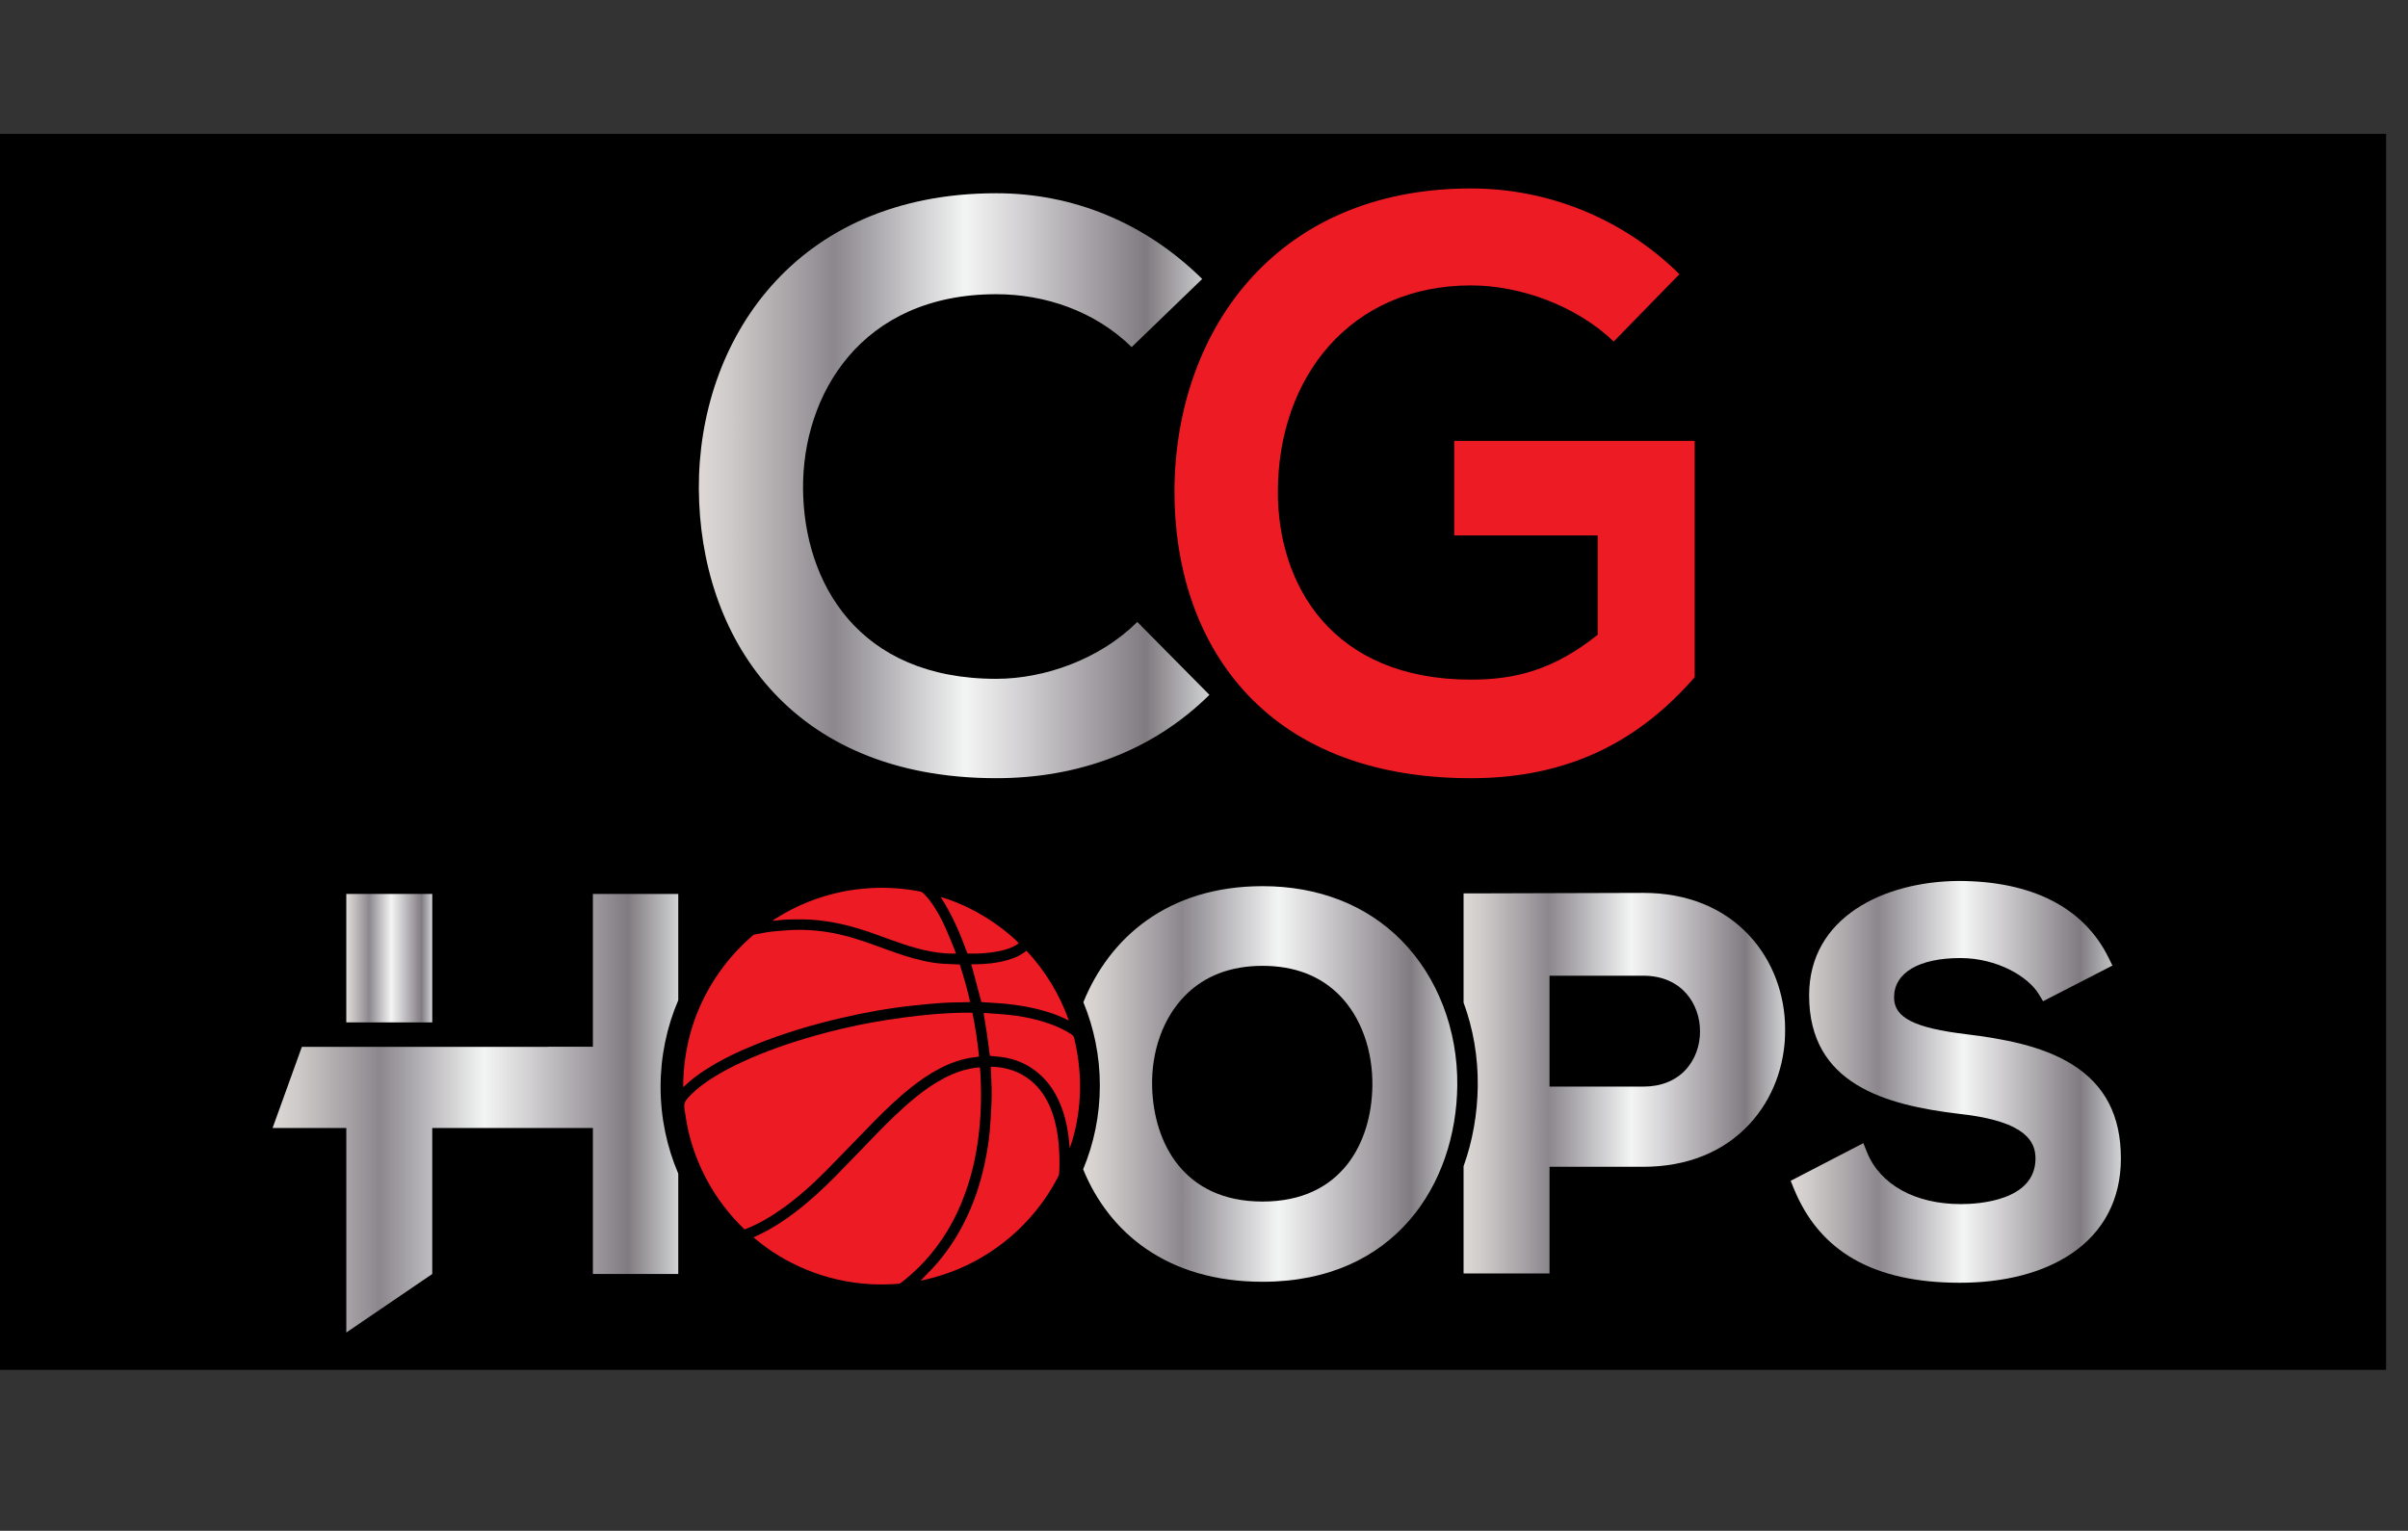 <?xml version="1.0" encoding="utf-8"?>
<!-- Generator: Adobe Illustrator 24.3.0, SVG Export Plug-In . SVG Version: 6.00 Build 0)  -->
<svg version="1.1" id="Layer_1" xmlns="http://www.w3.org/2000/svg" xmlns:xlink="http://www.w3.org/1999/xlink" x="0px" y="0px"
	 viewBox="0 0 1121.76 713.36" style="enable-background:new 0 0 1121.76 713.36;" xml:space="preserve">
<rect x="0" y="0" width="1121.76" height="713.36" fill="#333333" stroke="none"/>
<style type="text/css">
	.st0{fill:#ED1C24;}
	.st1{fill:url(#XMLID_2_);}
	.st2{fill:url(#XMLID_3_);}
	.st3{fill:url(#XMLID_4_);}
	.st4{fill:url(#XMLID_5_);}
	.st5{fill:url(#XMLID_6_);}
	.st6{fill:url(#XMLID_7_);}
</style>
<rect id="XMLID_104_" x="-10.21" y="62.38" width="1121.76" height="575.97"/>
<g id="XMLID_95_">
	<path id="XMLID_103_" class="st0" d="M346.83,572.9c-7.08-6.84-12.91-14.47-17.52-23.02c-3.93-7.29-6.82-14.97-8.68-23.03
		c-0.78-3.39-1.25-6.83-1.78-10.26c-0.31-1.98,0.22-3.38,1.48-4.8c2.56-2.88,5.49-5.3,8.63-7.5c5.31-3.72,11.02-6.75,16.9-9.46
		c10.79-4.98,21.98-8.85,33.39-12.09c8.87-2.52,17.84-4.62,26.9-6.27c5.01-0.91,10.06-1.67,15.11-2.35
		c4.64-0.62,9.3-1.14,13.97-1.52c5.66-0.46,11.33-0.72,17.01-0.7c0.22,0,0.44,0.04,0.76,0.07c1.4,6.73,2.4,13.51,3.08,20.4
		c-0.84,0.12-1.62,0.24-2.39,0.33c-5.73,0.73-11.07,2.67-16.15,5.33c-4.71,2.46-9.05,5.47-13.2,8.77c-6.41,5.1-12.29,10.77-18,16.62
		c-7.27,7.45-14.45,14.98-21.78,22.37c-6.4,6.46-13.17,12.5-20.62,17.75c-5.05,3.56-10.35,6.68-16.1,8.98
		C347.51,572.64,347.2,572.76,346.83,572.9z"/>
	<path id="XMLID_102_" class="st0" d="M351,576.6c1.23-0.58,2.33-1.08,3.41-1.61c5.63-2.75,10.85-6.15,15.82-9.94
		c6.91-5.26,13.29-11.12,19.37-17.31c6.23-6.34,12.36-12.78,18.56-19.16c5.81-5.97,11.73-11.82,18.19-17.09
		c4.23-3.45,8.67-6.59,13.53-9.11c5-2.59,10.25-4.44,15.91-4.95c0.22-0.02,0.43,0,0.7,0c0.1,1.1,0.22,2.15,0.27,3.19
		c0.31,6.24,0.37,12.48,0,18.72c-0.56,9.45-1.88,18.79-4.37,27.94c-3.37,12.41-8.61,23.93-16.43,34.2
		c-4.66,6.12-10.05,11.5-16.11,16.22c-0.59,0.46-1.23,0.56-1.9,0.6c-4.23,0.26-8.46,0.34-12.7,0.1c-10.28-0.6-20.17-2.86-29.68-6.78
		c-8.77-3.61-16.8-8.46-24.05-14.58C351.37,576.93,351.24,576.81,351,576.6z"/>
	<path id="XMLID_101_" class="st0" d="M447.11,449.46c1.85,5.7,3.49,11.49,4.83,17.49c-0.56,0.03-0.97,0.06-1.38,0.07
		c-3.86,0.1-7.72,0.09-11.57,0.33c-4.64,0.3-9.27,0.76-13.89,1.26c-11.13,1.19-22.13,3.19-33.03,5.72
		c-13.7,3.17-27.14,7.19-40.19,12.46c-8.25,3.34-16.26,7.15-23.72,12.03c-3.3,2.16-6.44,4.52-9.27,7.28
		c-0.16,0.15-0.33,0.28-0.61,0.51c0-1.05-0.03-1.95,0-2.85c0.7-19.73,6.85-37.55,18.75-53.34c3.98-5.28,8.5-10.04,13.49-14.38
		c0.38-0.33,0.78-0.53,1.29-0.63c3.37-0.67,6.76-1.27,10.19-1.54c3.05-0.24,6.11-0.52,9.17-0.57c8.76-0.14,17.32,1.18,25.72,3.64
		c5.62,1.65,11.1,3.7,16.6,5.7c5.29,1.92,10.61,3.75,16.11,4.97c3.36,0.75,6.74,1.34,10.19,1.52
		C442.17,449.28,444.55,449.36,447.11,449.46z"/>
	<path id="XMLID_100_" class="st0" d="M428.92,596.7c1.28-1.3,2.51-2.57,3.76-3.84c6.44-6.55,11.69-13.96,15.93-22.1
		c4.85-9.31,8.16-19.15,10.28-29.42c1.02-4.96,1.85-9.95,2.25-15.01c0.29-3.66,0.52-7.32,0.69-10.98c0.12-2.72,0.16-5.45,0.11-8.17
		c-0.05-3.02-0.25-6.05-0.38-9.07c-0.01-0.29,0-0.59,0-1.03c1.23,0.07,2.39,0.07,3.54,0.22c4.99,0.63,9.62,2.25,13.73,5.21
		c4.37,3.15,7.51,7.3,9.79,12.15c2.15,4.59,3.37,9.44,4.09,14.43c0.66,4.58,0.87,9.18,0.83,13.8c-0.01,1.4-0.08,2.8-0.18,4.2
		c-0.03,0.39-0.22,0.79-0.4,1.15c-2.92,5.76-6.45,11.12-10.52,16.12c-7.17,8.81-15.67,16.06-25.49,21.77
		c-8.63,5.02-17.84,8.49-27.6,10.55C429.22,596.73,429.08,596.7,428.92,596.7z"/>
	<path id="XMLID_99_" class="st0" d="M359.83,429.04c0.74-0.48,1.36-0.91,2-1.31c9.42-5.88,19.57-9.94,30.45-12.18
		c4.44-0.91,8.94-1.44,13.48-1.7c3.94-0.23,7.87-0.17,11.8,0.11c3.81,0.27,7.59,0.77,11.33,1.57c0.42,0.09,0.87,0.33,1.16,0.63
		c1,1.03,2.01,2.07,2.88,3.2c3.07,4.02,5.47,8.43,7.52,13.03c1.59,3.55,3.01,7.17,4.49,10.77c0.14,0.34,0.22,0.71,0.37,1.21
		c-1.75,0-3.4-0.01-5.05-0.13c-9.07-0.66-17.59-3.48-26.05-6.58c-5.81-2.13-11.62-4.28-17.6-5.9c-5-1.35-10.07-2.33-15.23-2.9
		c-4.87-0.53-9.75-0.52-14.63-0.36c-2.15,0.07-4.29,0.38-6.43,0.58C360.2,429.09,360.09,429.07,359.83,429.04z"/>
	<path id="XMLID_98_" class="st0" d="M461.12,492.02c-0.43-3.31-0.83-6.65-1.32-9.97c-0.48-3.28-1.05-6.55-1.6-9.94
		c0.31-0.02,0.63-0.07,0.95-0.05c3.69,0.29,7.39,0.53,11.07,0.89c4.89,0.48,9.71,1.43,14.44,2.76c5.11,1.44,9.99,3.41,14.48,6.3
		c0.73,0.47,1.09,1.04,1.28,1.86c1.09,4.52,1.87,9.09,2.31,13.72c0.36,3.81,0.5,7.63,0.37,11.45c-0.3,8.88-1.78,17.56-4.75,26.02
		c-0.07-0.52-0.15-1.05-0.19-1.57c-0.52-6.82-1.83-13.46-4.56-19.77c-2.43-5.61-5.87-10.47-10.69-14.29
		c-4.44-3.52-9.48-5.75-15.06-6.67C465.66,492.39,463.43,492.26,461.12,492.02z"/>
	<path id="XMLID_97_" class="st0" d="M457.19,466.97c-1.57-5.87-3.13-11.68-4.71-17.6c0.58,0,1.1,0.01,1.62,0
		c5.27-0.06,10.48-0.58,15.56-2.07c3.03-0.89,5.9-2.12,8.47-4.27c4.41,4.64,8.23,9.72,11.56,15.17c3.31,5.43,6.03,11.13,8.22,17.32
		c-0.41-0.19-0.67-0.29-0.92-0.42c-5.29-2.59-10.86-4.32-16.61-5.52c-5.07-1.06-10.19-1.77-15.36-2.1
		C462.42,467.31,459.82,467.14,457.19,466.97z"/>
	<path id="XMLID_96_" class="st0" d="M474.61,439.52c-0.43,0.31-0.84,0.64-1.28,0.9c-2.4,1.42-5.04,2.21-7.75,2.78
		c-4.73,0.99-9.51,1.27-14.33,1.17c-0.19,0-0.37-0.04-0.6-0.07c-3.3-9.15-7.06-18.07-12.44-26.28c4.54,1.24,8.84,3.02,13.04,5.06
		C461.14,427.88,469.99,434.76,474.61,439.52z"/>
</g>
<linearGradient id="XMLID_2_" gradientUnits="userSpaceOnUse" x1="834.194" y1="504.157" x2="988.027" y2="504.157">
	<stop  offset="0" style="stop-color:#E5E2DF"/>
	<stop  offset="0" style="stop-color:#DED9D6"/>
	<stop  offset="0.062" style="stop-color:#CECAC9"/>
	<stop  offset="0.179" style="stop-color:#A8A4A7"/>
	<stop  offset="0.264" style="stop-color:#8B878D"/>
	<stop  offset="0.522" style="stop-color:#F3F4F4"/>
	<stop  offset="0.588" style="stop-color:#E0DFE0"/>
	<stop  offset="0.712" style="stop-color:#B7B4B8"/>
	<stop  offset="0.876" style="stop-color:#807B80"/>
	<stop  offset="1" style="stop-color:#D1D3D4"/>
	<stop  offset="1" style="stop-color:#A7A9AC"/>
</linearGradient>
<path id="XMLID_94_" class="st1" d="M965.29,496.01c-14.04-8.77-32.6-12-48.92-14.02c-24.5-2.92-34.04-7.73-34.04-17.18
	c0-11.49,11.55-18.36,30.9-18.36c17.18,0,31.66,8.68,36.56,16.84l1.97,3.28l32.31-16.62l-1.77-3.6
	c-11.5-23.44-35.72-35.83-70.07-35.83c-34.57,0.27-69.46,16.86-69.46,53.32c0,41.33,35.37,51.11,70.02,55.23
	c31.77,3.42,35.44,13.5,35.44,20.79c0,19.72-26.61,21.25-34.77,21.25c-21.29,0-37.64-9.06-43.75-24.23l-1.68-4.17l-33.85,17.54
	l1.4,3.45c12.04,29.65,37.36,44.06,77.39,44.06c20.79,0,38.73-4.66,51.87-13.48c15.16-10.17,23.17-25.53,23.17-44.42
	C988.03,519.91,980.59,505.57,965.29,496.01z"/>
<linearGradient id="XMLID_3_" gradientUnits="userSpaceOnUse" x1="681.816" y1="504.759" x2="831.621" y2="504.759">
	<stop  offset="0" style="stop-color:#E5E2DF"/>
	<stop  offset="0" style="stop-color:#DED9D6"/>
	<stop  offset="0.062" style="stop-color:#CECAC9"/>
	<stop  offset="0.179" style="stop-color:#A8A4A7"/>
	<stop  offset="0.264" style="stop-color:#8B878D"/>
	<stop  offset="0.522" style="stop-color:#F3F4F4"/>
	<stop  offset="0.588" style="stop-color:#E0DFE0"/>
	<stop  offset="0.712" style="stop-color:#B7B4B8"/>
	<stop  offset="0.876" style="stop-color:#807B80"/>
	<stop  offset="1" style="stop-color:#D1D3D4"/>
	<stop  offset="1" style="stop-color:#A7A9AC"/>
</linearGradient>
<path id="XMLID_91_" class="st2" d="M815.03,436.09c-12.06-13.09-29.18-20.01-49.49-20.01c-13.28,0-26.78,0.06-39.84,0.12
	c-13.05,0.06-26.54,0.12-39.8,0.12h-4.09v50.9c4.45,12.1,6.75,25.27,6.6,38.76c-0.15,13.17-2.42,25.84-6.6,37.44v50.01h40.03v-49.71
	h43.7c20.33,0,37.45-6.9,49.51-19.96c10.69-11.57,16.57-27.13,16.57-43.8C831.62,463.28,825.73,447.7,815.03,436.09z M785.4,498.36
	c-4.74,5.22-11.61,7.99-19.86,7.99h-43.7v-51.67h43.7c18.15,0,26.41,13.43,26.41,25.9C791.95,487.38,789.63,493.7,785.4,498.36z"/>
<linearGradient id="XMLID_4_" gradientUnits="userSpaceOnUse" x1="504.572" y1="505.122" x2="678.874" y2="505.122">
	<stop  offset="0" style="stop-color:#E5E2DF"/>
	<stop  offset="0" style="stop-color:#DED9D6"/>
	<stop  offset="0.062" style="stop-color:#CECAC9"/>
	<stop  offset="0.179" style="stop-color:#A8A4A7"/>
	<stop  offset="0.264" style="stop-color:#8B878D"/>
	<stop  offset="0.522" style="stop-color:#F3F4F4"/>
	<stop  offset="0.588" style="stop-color:#E0DFE0"/>
	<stop  offset="0.712" style="stop-color:#B7B4B8"/>
	<stop  offset="0.876" style="stop-color:#807B80"/>
	<stop  offset="1" style="stop-color:#D1D3D4"/>
	<stop  offset="1" style="stop-color:#A7A9AC"/>
</linearGradient>
<path id="XMLID_88_" class="st3" d="M652.81,438.17c-16.32-16.5-38.68-25.22-64.66-25.22c-44.16,0-71.32,24.1-83.47,54.07
	c4.94,11.96,7.68,25.06,7.68,38.81c0,13.84-2.77,27.04-7.78,39.06c12.04,29.48,39.12,52.41,83.57,52.41
	c61.97,0,90.22-45.91,90.72-91.4C679.15,479.88,669.65,455.2,652.81,438.17z M588.14,559.92c-36.88,0-50.75-27.61-51.42-53.46
	c-0.42-16.59,5.1-32.02,15.15-42.33c9.09-9.32,21.29-14.05,36.27-14.05c14.85,0,26.93,4.63,35.9,13.75
	c9.99,10.17,15.56,25.63,15.28,42.42C638.87,532.2,625.19,559.92,588.14,559.92z"/>
<g id="XMLID_85_">
	<linearGradient id="XMLID_5_" gradientUnits="userSpaceOnUse" x1="161.327" y1="446.499" x2="201.358" y2="446.499">
		<stop  offset="0" style="stop-color:#E5E2DF"/>
		<stop  offset="0" style="stop-color:#DED9D6"/>
		<stop  offset="0.062" style="stop-color:#CECAC9"/>
		<stop  offset="0.179" style="stop-color:#A8A4A7"/>
		<stop  offset="0.264" style="stop-color:#8B878D"/>
		<stop  offset="0.522" style="stop-color:#F3F4F4"/>
		<stop  offset="0.588" style="stop-color:#E0DFE0"/>
		<stop  offset="0.712" style="stop-color:#B7B4B8"/>
		<stop  offset="0.876" style="stop-color:#807B80"/>
		<stop  offset="1" style="stop-color:#D1D3D4"/>
		<stop  offset="1" style="stop-color:#A7A9AC"/>
	</linearGradient>
	<rect id="XMLID_87_" x="161.33" y="416.57" class="st4" width="40.03" height="59.86"/>
	<linearGradient id="XMLID_6_" gradientUnits="userSpaceOnUse" x1="126.979" y1="518.764" x2="315.989" y2="518.764">
		<stop  offset="0" style="stop-color:#E5E2DF"/>
		<stop  offset="0" style="stop-color:#DED9D6"/>
		<stop  offset="0.062" style="stop-color:#CECAC9"/>
		<stop  offset="0.179" style="stop-color:#A8A4A7"/>
		<stop  offset="0.264" style="stop-color:#8B878D"/>
		<stop  offset="0.522" style="stop-color:#F3F4F4"/>
		<stop  offset="0.588" style="stop-color:#E0DFE0"/>
		<stop  offset="0.712" style="stop-color:#B7B4B8"/>
		<stop  offset="0.876" style="stop-color:#807B80"/>
		<stop  offset="1" style="stop-color:#D1D3D4"/>
		<stop  offset="1" style="stop-color:#A7A9AC"/>
	</linearGradient>
	<path id="XMLID_86_" class="st5" d="M315.99,416.57H276.2v71.19h-20.91v0.07H140.62l-13.64,37.82h34.35v95.3l40.03-27.28v-68.02
		h74.84v68.02h39.79v-46.7c-5.31-12.42-8.26-26.1-8.26-40.47c0-14.37,2.94-28.04,8.26-40.47V416.57z"/>
</g>
<g id="XMLID_79_">
	<linearGradient id="XMLID_7_" gradientUnits="userSpaceOnUse" x1="325.556" y1="226.348" x2="563.411" y2="226.348">
		<stop  offset="0" style="stop-color:#E5E2DF"/>
		<stop  offset="0" style="stop-color:#DED9D6"/>
		<stop  offset="0.062" style="stop-color:#CECAC9"/>
		<stop  offset="0.179" style="stop-color:#A8A4A7"/>
		<stop  offset="0.264" style="stop-color:#8B878D"/>
		<stop  offset="0.522" style="stop-color:#F3F4F4"/>
		<stop  offset="0.588" style="stop-color:#E0DFE0"/>
		<stop  offset="0.712" style="stop-color:#B7B4B8"/>
		<stop  offset="0.876" style="stop-color:#807B80"/>
		<stop  offset="1" style="stop-color:#D1D3D4"/>
		<stop  offset="1" style="stop-color:#A7A9AC"/>
	</linearGradient>
	<path id="XMLID_82_" class="st6" d="M563.41,323.8c-26.88,26.51-61.61,38.83-99.32,38.83c-97.08,0-138.16-66.84-138.53-134.8
		c-0.37-68.33,44.06-137.78,138.53-137.78c35.47,0,69.08,13.44,95.96,39.95l-32.86,31.74c-17.18-16.8-40.33-24.64-63.1-24.64
		c-63.1,0-90.36,47.05-89.99,90.74c0.37,43.31,25.39,88.49,89.99,88.49c22.78,0,48.54-9.33,65.72-26.51L563.41,323.8z"/>
	<path id="XMLID_80_" class="st0" d="M751.74,159.14c-17.55-16.8-43.69-26.14-66.46-26.14c-56.01,0-89.99,42.57-89.99,96.34
		c0,42.94,25.02,87.37,89.99,87.37c20.54,0,38.46-4.48,59-20.91v-46.3h-66.84v-44.06h112.02v110.15
		c-25.76,29.5-58.25,47.05-104.18,47.05c-98.2,0-138.16-64.6-138.16-133.3c0-73.56,45.93-141.52,138.16-141.52
		c35.1,0,70.2,13.44,97.08,39.95L751.74,159.14z"/>
</g>
</svg>
